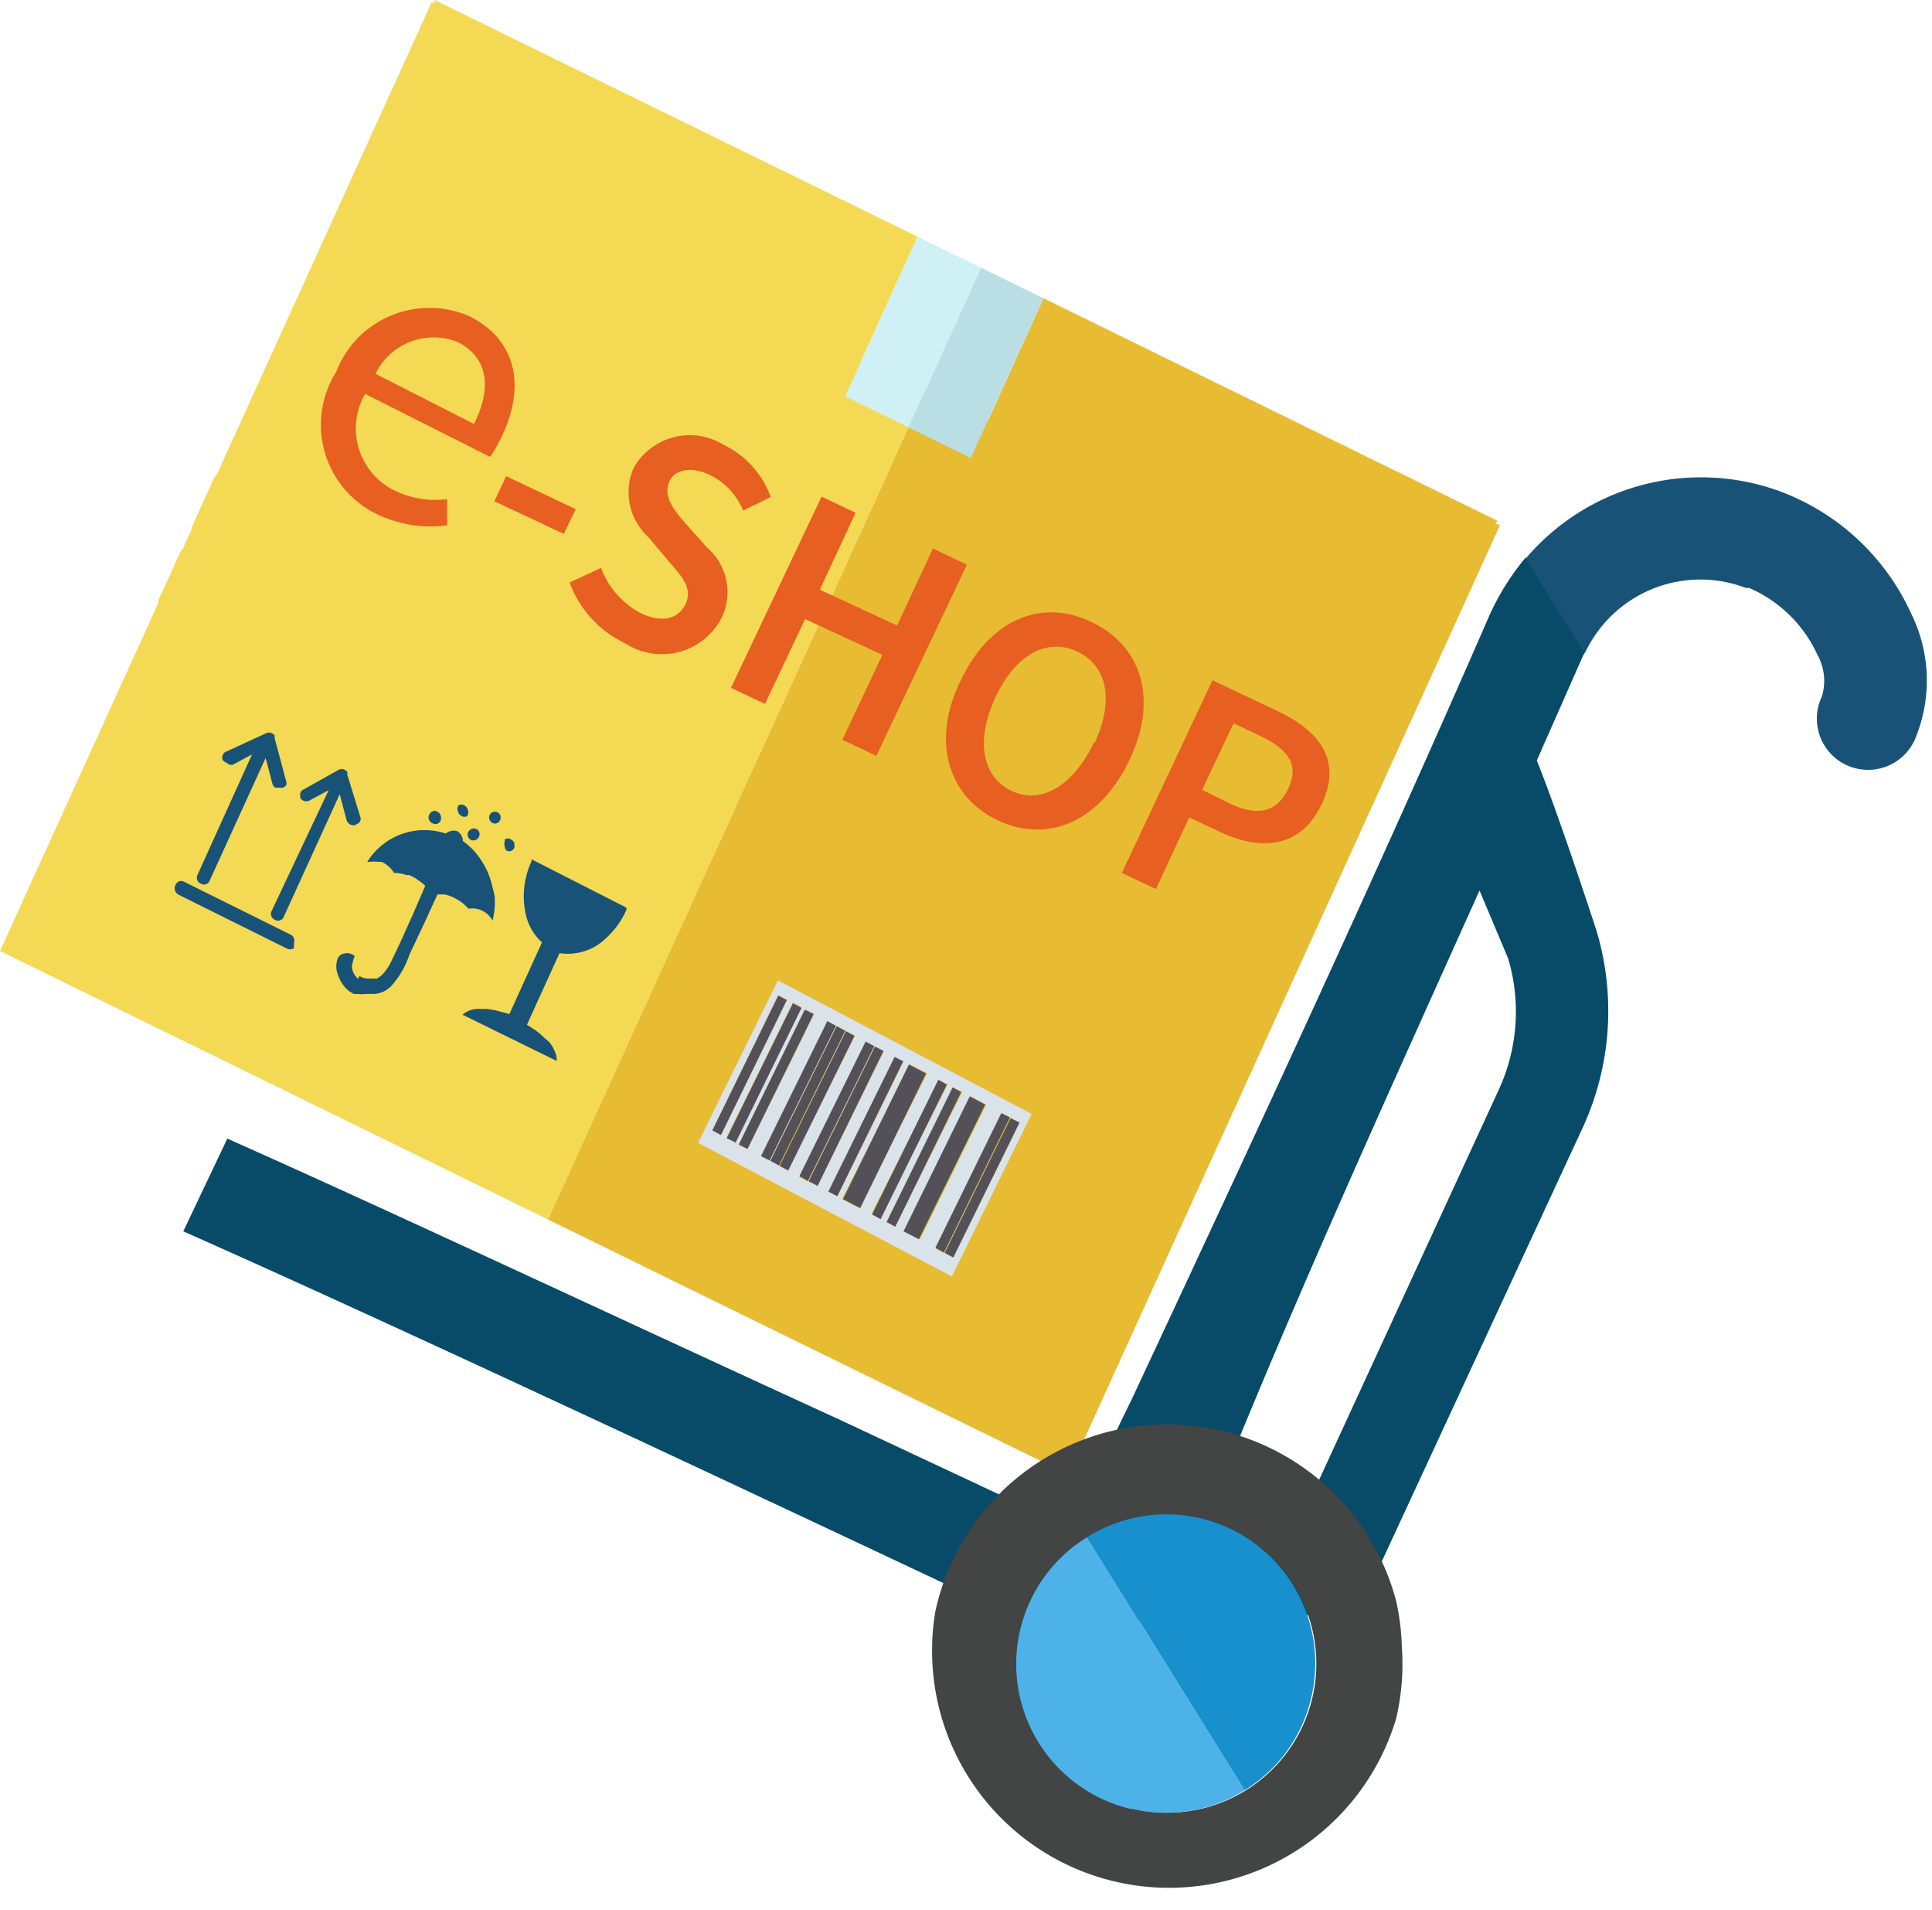 <svg xmlns="http://www.w3.org/2000/svg" viewBox="0 0 53.97 53.345"><title>Depositphotos_64856225_06</title><g data-name="Layer 2"><g data-name="1"><g data-name="16"><g data-name="7"><path fill="#58a097" d="M41.84 14.55l-.08.06-.01-.01.09-.05z"/><path fill="#4a9087" d="M12.14.1V0l.01.1h-.01z"/><path fill="#f4d954" d="M24.06 10.07l1.57-3.46L12.14 0l.01.1h-.01l-.08-.04-6.03 13.25L6 13.3l-.65 1.44.02.01-.28.61-.02-.01-.66 1.44.03.01L0 26.56l15.31 7.5 4.44-9.76.66-1.44.27-.61.66-1.44 3.45-7.57.4-.89.64-1.41-1.77-.87z"/><path fill="#e7bb32" d="M41.76 14.61l-.01-.01.09-.05-12.69-6.22-1.57 3.46-1.75-.85-.64 1.41-.4.89-3.45 7.57-.66 1.44-.27.61-.66 1.44-4.44 9.76 14.53 7.12L41.9 14.67l-.14-.06z"/><path fill="#cff0f5" d="M27.36 7.58l-1.98 4.36-1.77-.87 2.02-4.46 1.78.87-.05.1z"/><path fill="#b9dfe5" d="M25.38 11.94l1.98-4.36.05-.1 1.74.85-2.03 4.46-1.74-.85z"/><path d="M15.5 29.37a1.1 1.1 0 0 0-.16-.27l-.12-.1a2.42 2.42 0 0 0-.31-.26l-.19-.12.91-2a1.52 1.52 0 0 0 1.29-.41 2.34 2.34 0 0 0 .58-.8v-.06L14.85 24v.05a2.31 2.31 0 0 0-.17 1.45 1.48 1.48 0 0 0 .46.82l-.91 2-.23-.06a2.31 2.31 0 0 0-.39-.08h-.18a.68.68 0 0 0-.51.16l2.63 1.29a.51.51 0 0 0-.05-.26z" fill="#185377"/><path d="M13.75 24.75a2.1 2.1 0 0 0-.28-.68 2 2 0 0 0-.3-.38 1.94 1.94 0 0 0-.24-.2.31.31 0 0 0-.17-.28.27.27 0 0 0-.16 0 .32.32 0 0 0-.15.07 1.88 1.88 0 0 0-2.19.79h.07a.8.8 0 0 1 .21 0h.12a.82.82 0 0 1 .35.31.93.93 0 0 1 .34.06h.09l.17.09.18.13.09.08-.14.32-.22.51-.15.33-.07.16c-.19.42-.35.75-.4.85l-.07.12-.08.11a.74.74 0 0 1-.22.19h-.24a.5.5 0 0 1-.25-.07l-.04.08-.06-.07a.47.47 0 0 1-.11-.27 1.13 1.13 0 0 1 .08-.3.41.41 0 0 0-.14-.07.35.35 0 0 0-.15 0 .24.24 0 0 0-.19.15.64.64 0 0 0 0 .42 1.08 1.08 0 0 0 .24.41l.08.07.13.08h.11a1 1 0 0 0 .24 0h.24a.84.84 0 0 0 .31-.1l.12-.09a2.43 2.43 0 0 0 .53-.89l.47-1 .32-.7h.2a1.26 1.26 0 0 1 .26.09l.14.08a1.23 1.23 0 0 1 .2.16l.07.07a.63.63 0 0 1 .41.07.67.67 0 0 1 .26.26 2.24 2.24 0 0 0 .06-.66 2.21 2.21 0 0 0-.07-.3z" fill="#185377"/><path d="M13.81 23a.15.15 0 0 0 .16-.1.16.16 0 1 0-.29-.14.17.17 0 0 0 0 .14.17.17 0 0 0 .13.1z" fill="#185377"/><path d="M6.42 21.36h.08l.54-.29-1.53 3.38a.18.18 0 0 0 .1.23.17.17 0 0 0 .24-.07l1.57-3.44.19.72a.2.2 0 0 0 .08.11h.14a.15.15 0 0 0 .17-.09.16.16 0 0 0 0-.07l-.33-1.23a.2.2 0 0 0 0-.08l-.07-.05a.19.19 0 0 0-.17 0L6.3 21a.15.15 0 0 0-.08.1.17.17 0 0 0 0 .13l.06.05z" fill="#185377"/><path d="M8.2 26.18a.18.18 0 0 0-.07-.07l-3-1.49a.18.18 0 0 0-.14 0 .21.21 0 0 0 0 .37l3 1.49H8a.18.18 0 0 0 .21 0v-.06a.22.22 0 0 0 0-.08.2.2 0 0 0-.01-.16z" fill="#185377"/><path d="M13.16 23.46a.16.16 0 0 0 .12 0 .16.16 0 0 0 .1-.09.16.16 0 0 0-.08-.22.16.16 0 0 0-.12 0 .16.16 0 0 0-.1.09.16.16 0 0 0 .08.22z" fill="#185377"/><path d="M12.1 23a.15.15 0 0 0 .21-.09.19.19 0 0 0 0-.13.15.15 0 0 0-.08-.1.14.14 0 0 0-.18 0 .18.18 0 0 0 .05.32z" fill="#185377"/><path d="M12.88 22.78a.14.14 0 0 0 .18 0 .2.2 0 0 0 0-.18.15.15 0 0 0-.08-.1.15.15 0 0 0-.18 0 .2.2 0 0 0 0 .18.15.15 0 0 0 .08.1z" fill="#185377"/><path d="M14.16 23.76a.14.14 0 0 0 .13 0 .18.18 0 0 0 .08-.09.2.2 0 0 0 0-.06.15.15 0 0 0-.09-.16.14.14 0 0 0-.18 0v.05a.2.2 0 0 0 0 .13.15.15 0 0 0 .06.13z" fill="#185377"/><path d="M9.7 21.63a.19.19 0 0 0 0-.08l-.07-.05a.19.19 0 0 0-.17 0l-1 .56a.15.15 0 0 0-.07.17.2.2 0 0 0 0 .06.22.22 0 0 0 .08.07.19.19 0 0 0 .17 0l.54-.29-1.6 3.39a.18.18 0 0 0 .1.23.17.17 0 0 0 .24-.07l1.57-3.44.19.72a.21.21 0 0 0 .22.15L10 23a.15.15 0 0 0 .07-.17z" fill="#185377"/><path d="M21.73 27.38l-2.23 4.54 7.09 3.73 2.23-4.54zm6.51 3.85l.24.13-1.85 3.76-.24-.12zm-.24-.14l.24.13L26.37 35l-.24-.13zm-.88-.47l.43.23-1.85 3.76-.43-.23zm-.48-.25l.24.13L25 34.26l-.24-.13zm-.41-.21l.24.13L24.6 34l-.24-.13zm-.81-.43l.48.25-1.9 3.76-.48-.25zm-.42-.21l.24.13-1.85 3.76-.24-.13zm-.55-.29l.24.13-1.85 3.76-.25-.12zm-.26-.14l.24.13L22.57 33l-.24-.13zm-.55-.29l.24.13L22 32.69l-.24-.13zm-.26-.14l.24.13-1.85 3.76-.24-.13zm-.26-.14l.24.13-1.86 3.76-.24-.13zm-.62-.33l.24.13-1.85 3.76-.25-.08zm-.35-.19l.24.13-1.85 3.76-.24-.13zm-.41-.21l.24.13-1.84 3.78-.24-.13z" fill="#dae2ea"/><path fill="#545057" d="M26.63 35.12l-.24-.13 1.84-3.76.25.12-1.85 3.77z"/><path fill="#545057" d="M26.37 34.98l-.24-.13 1.84-3.76.24.12-1.84 3.77z"/><path fill="#545057" d="M25.67 34.61l-.43-.22 1.85-3.77.43.23-1.85 3.76z"/><path fill="#545057" d="M25.01 34.26l-.24-.13 1.84-3.76.24.13-1.84 3.76z"/><path fill="#545057" d="M24.6 34.05l-.24-.13 1.85-3.76.24.13-1.85 3.76z"/><path fill="#545057" d="M24.03 33.74l-.48-.25 1.84-3.76.48.25-1.84 3.76z"/><path fill="#545057" d="M23.39 33.41l-.25-.13 1.85-3.76.24.12-1.84 3.77z"/><path fill="#545057" d="M22.84 33.12l-.25-.13 1.85-3.76.24.12-1.84 3.77z"/><path fill="#545057" d="M22.57 32.98l-.24-.13 1.85-3.76.24.13-1.85 3.76z"/><path fill="#545057" d="M22.02 32.69l-.24-.13 1.85-3.76.24.13-1.85 3.76z"/><path fill="#545057" d="M21.76 32.55l-.24-.13 1.85-3.76.24.13-1.85 3.76z"/><path fill="#545057" d="M21.5 32.41l-.24-.12 1.85-3.77.24.13-1.85 3.76z"/><path fill="#545057" d="M20.88 32.09l-.24-.13 1.84-3.76.25.12-1.85 3.77z"/><path fill="#545057" d="M20.55 31.91l-.25-.12 1.85-3.77.24.13-1.84 3.76z"/><path fill="#545057" d="M20.14 31.7l-.24-.13 1.84-3.76.24.12-1.84 3.77z"/><path d="M41.61 17.18c-3.17 7.28-6.61 14.66-10 21.91-.53 1.08-.88 1.83-1 2.13l-.69 1.46-6.4-3C17.67 37 10.83 33.79 6.35 31.8l-1.23 2.59c6.77 3 18.24 8.41 24.83 11.52a1.43 1.43 0 0 0 1.91-.68l.08-.17.65.22.5-1.28.86.31c1.37.48 2.75.84 2.8.86a1.29 1.29 0 0 0 1.46-.72l6-12.95a7.8 7.8 0 0 0 .39-5.5s-1.05-3.23-1.67-4.76l1.28-2.9.06-.12-1.65-2.65a7 7 0 0 0-1.01 1.61zm.52 9.59a5.21 5.21 0 0 1-.26 3.66l-5.5 11.94c-.87-.26-1.69-.54-2.33-.79 2.2-5.46 4.76-11.08 7.29-16.71z" fill="#074b68"/><path d="M53.39 17.14a6.53 6.53 0 0 0-3.7-3.43 6.42 6.42 0 0 0-7.07 1.89l1.65 2.65a3.56 3.56 0 0 1 4.5-1.83h.09a3.72 3.72 0 0 1 1.91 1.87 1.48 1.48 0 0 1 .12 1.17 1.43 1.43 0 1 0 2.59 1.22 4.22 4.22 0 0 0-.09-3.54z" fill="#185377"/><path d="M39 44.71a6.62 6.62 0 0 0-12.87.29A6.62 6.62 0 0 0 39 48a6.64 6.64 0 0 0 .16-2 6.57 6.57 0 0 0-.16-1.29zm-8.58-1.78a4.16 4.16 0 1 1-1.86 2.59 4.14 4.14 0 0 1 1.81-2.6z" fill="#434444"/><path d="M31.62 50.52a4.16 4.16 0 0 0 3.15-.52l-4.4-7.07a4.16 4.16 0 0 0 1.25 7.6z" fill="#4db2e7"/><path d="M36.63 47.41a4.16 4.16 0 0 0-6.26-4.48l4.4 7.07a4.13 4.13 0 0 0 1.86-2.59z" fill="#1890ce"/></g><path d="M14.14 13.3l1.94.92-.33.69-1.94-.91z" fill="#e75f21"/><path d="M16.79 15.86a2.35 2.35 0 0 0 1.1 1.26c.6.29 1.06.17 1.26-.25s-.07-.74-.45-1.17l-.59-.7a1.7 1.7 0 0 1-.41-1.93 1.8 1.8 0 0 1 2.51-.65 2.61 2.61 0 0 1 1.32 1.46l-.77.38a1.92 1.92 0 0 0-.94-1c-.51-.24-1-.16-1.14.23s.14.76.49 1.15l.58.65a1.65 1.65 0 0 1 .39 2 1.88 1.88 0 0 1-2.67.68 3.06 3.06 0 0 1-1.56-1.7z" fill="#e75f21"/><path d="M22.95 13.87l.95.45-1 2.15 2.16 1 1-2.15.95.45-2.53 5.34-.95-.45 1.12-2.37-2.16-1-1.12 2.37-.95-.45z" fill="#e75f21"/><path d="M26.84 19c.82-1.72 2.26-2.29 3.65-1.63s1.88 2.14 1.06 3.86-2.29 2.34-3.68 1.68S26 20.69 26.84 19zm3.73 1.77c.56-1.19.37-2.17-.47-2.57s-1.73.07-2.29 1.27-.39 2.22.45 2.62 1.74-.17 2.31-1.37z" fill="#e75f21"/><path d="M33.87 19l1.8.85c1.17.55 1.84 1.37 1.25 2.61s-1.7 1.31-2.85.77l-.85-.4-.93 2-.95-.45zm.48 3.44c.79.38 1.33.24 1.64-.42s0-1.08-.75-1.45l-.78-.37-.88 1.86z" fill="#e75f21"/><path d="M13.13 8.84c1.32.67 1.58 2 .83 3.46a3.45 3.45 0 0 1-.27.46L10.2 11a1.93 1.93 0 0 0 .8 2.69 2.62 2.62 0 0 0 1.49.25v.73a3.44 3.44 0 0 1-2-.33 2.77 2.77 0 0 1-1.1-3.95 2.79 2.79 0 0 1 3.74-1.55zm.11 3c.53-1.05.36-1.87-.44-2.28a1.8 1.8 0 0 0-2.31.88z" fill="#e75f21"/></g></g></g></svg>